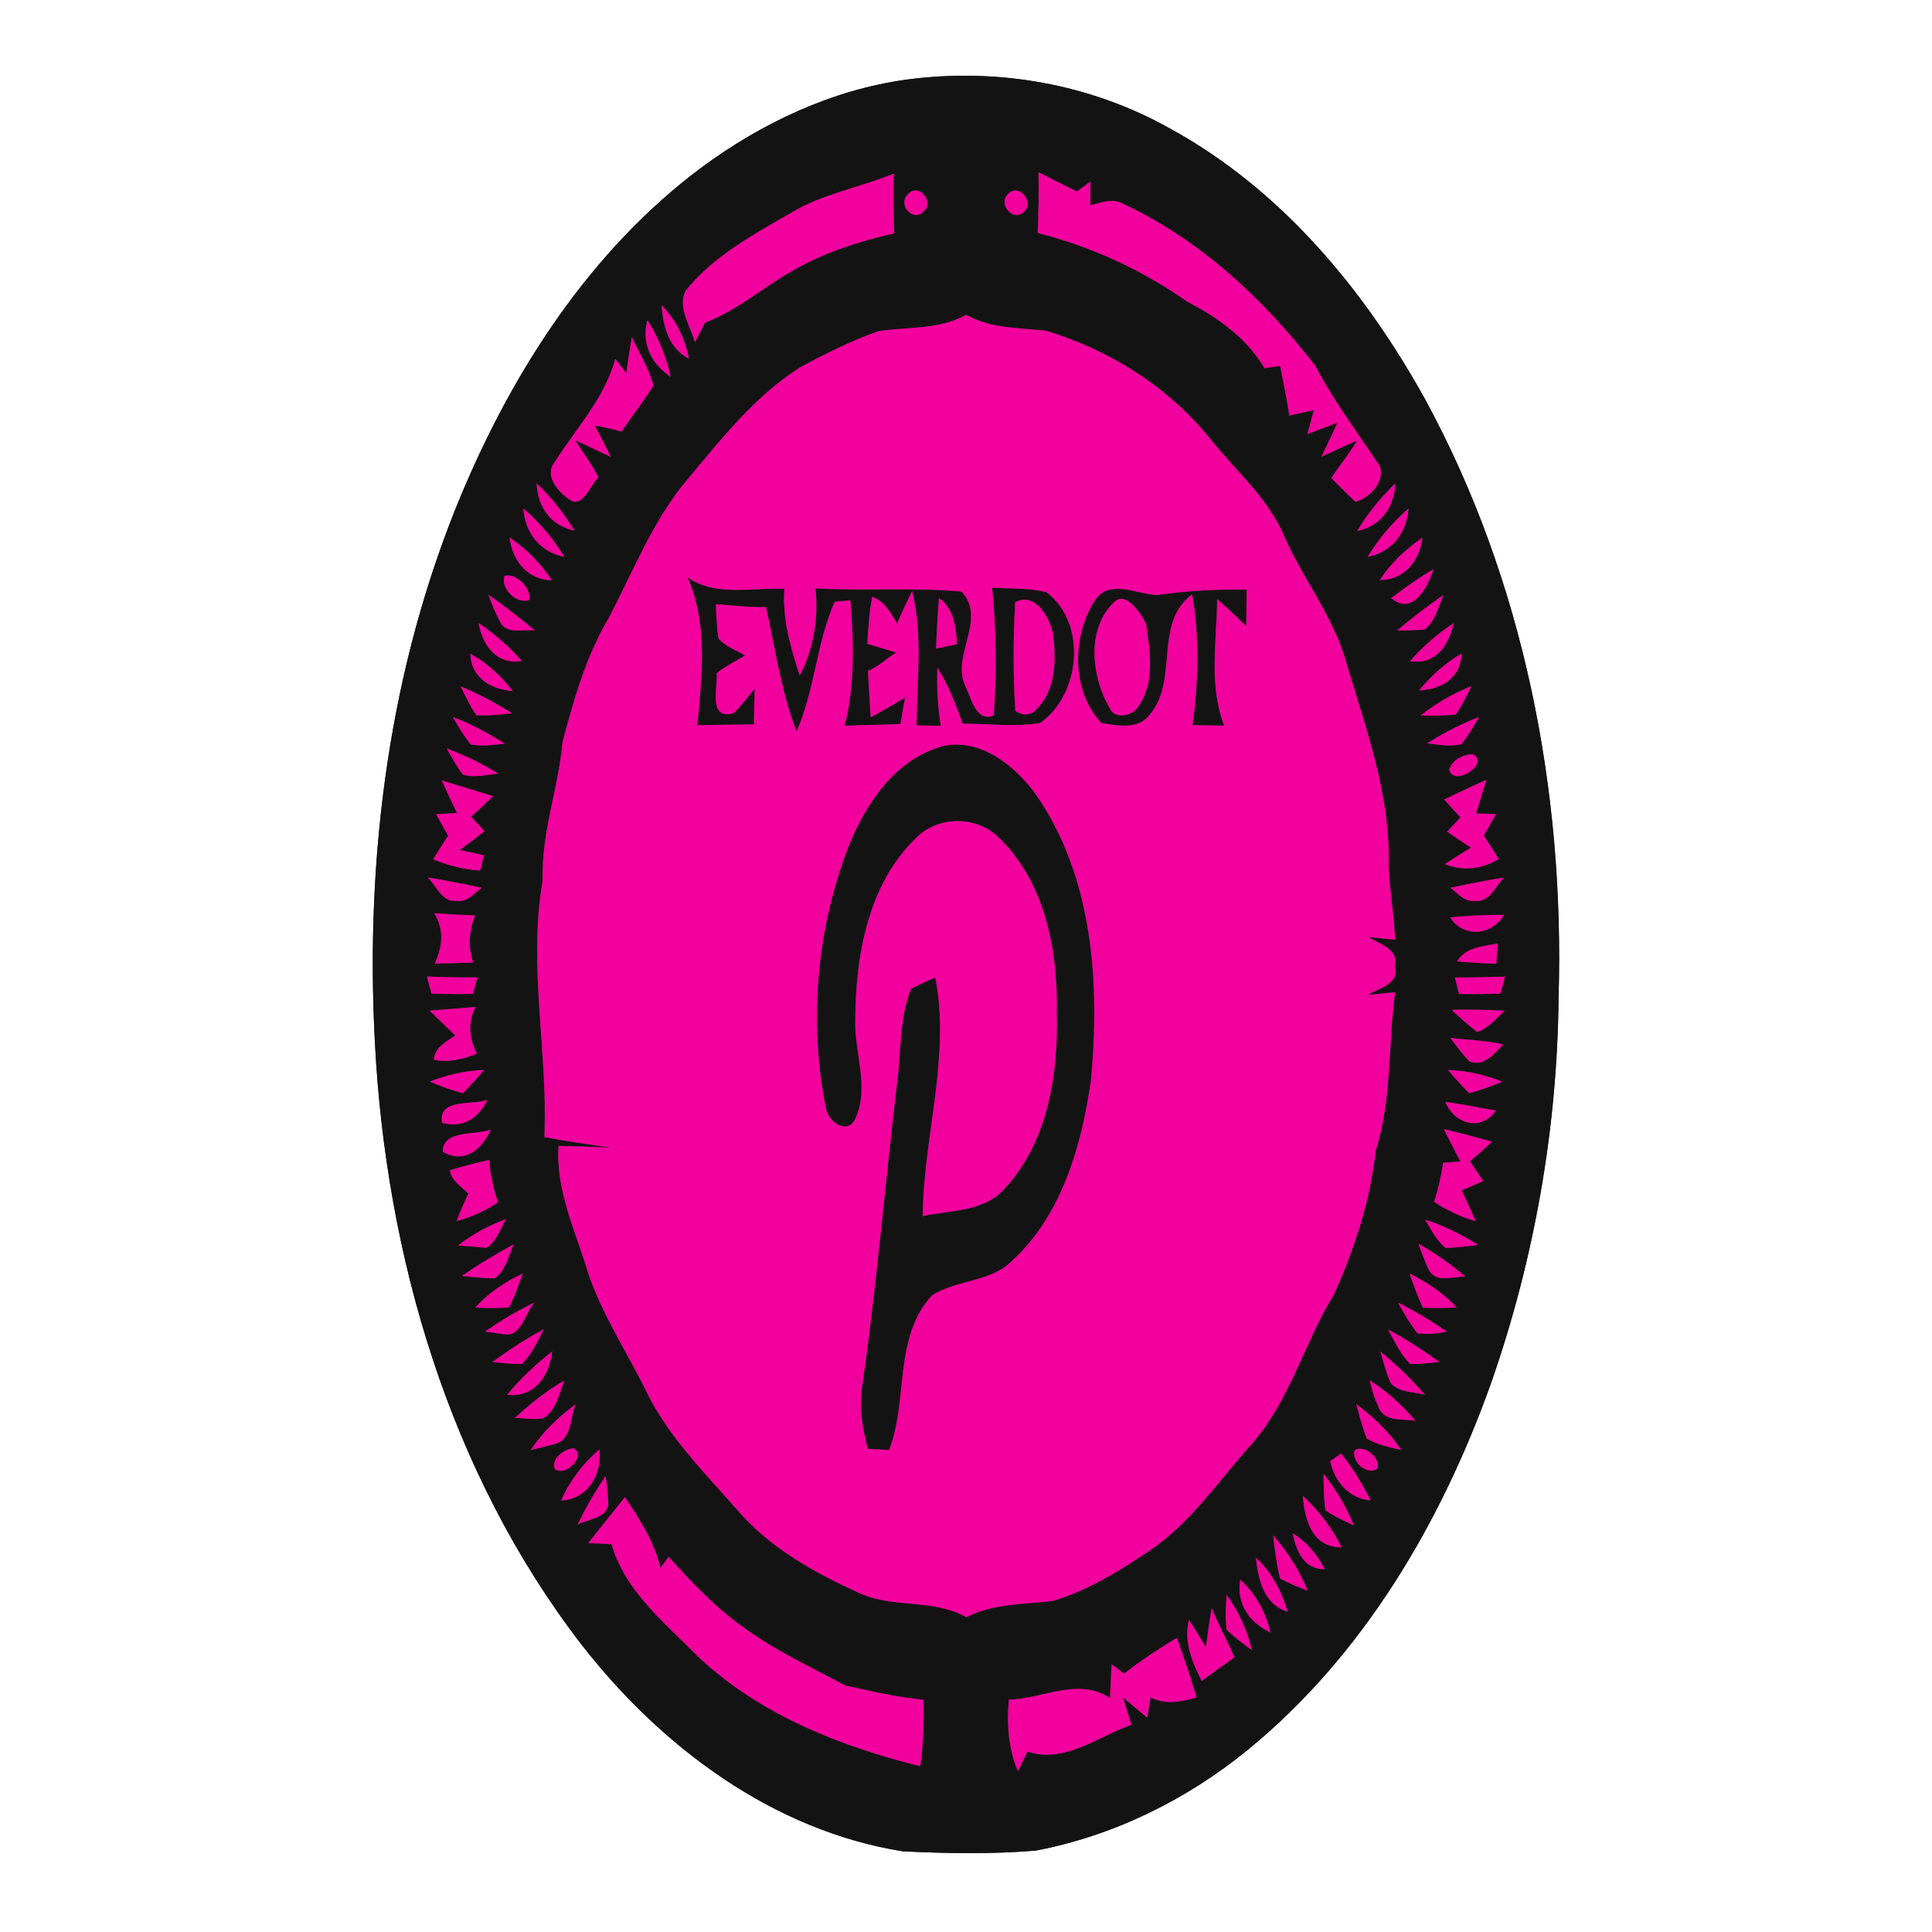 <?xml version="1.0" encoding="UTF-8" ?>
<!DOCTYPE svg PUBLIC "-//W3C//DTD SVG 1.1//EN" "http://www.w3.org/Graphics/SVG/1.1/DTD/svg11.dtd">
<svg width="250pt" height="250pt" viewBox="0 0 250 250" version="1.1" xmlns="http://www.w3.org/2000/svg">
<rect x="0" y="0" width="250" height="250" fill="#333333" stroke="none"/>
<g id="#ffffffff">
<path fill="#ffffff" opacity="1.00" d=" M 0.00 0.00 L 250.00 0.00 L 250.00 250.00 L 0.00 250.00 L 0.00 0.00 M 117.32 10.30 C 107.65 11.62 98.54 15.93 90.74 21.70 C 76.55 32.29 66.58 47.65 59.78 63.80 C 50.38 86.16 47.23 110.73 48.51 134.85 C 49.94 162.56 58.15 190.62 75.24 212.80 C 85.53 226.02 99.98 236.87 116.83 239.56 C 122.54 239.84 128.30 239.94 134.01 239.47 C 144.05 237.56 153.49 232.92 161.40 226.48 C 176.39 214.25 186.52 197.00 192.95 178.95 C 198.55 162.92 201.53 145.97 201.68 128.99 C 202.46 102.31 197.20 75.13 184.36 51.58 C 176.53 37.46 165.75 24.49 151.43 16.65 C 141.11 10.84 129.03 8.73 117.32 10.30 Z" />
</g>
<g id="#141313ff">
<path fill="#141313" opacity="1.00" d=" M 117.32 10.30 C 129.03 8.73 141.11 10.84 151.43 16.65 C 165.75 24.49 176.53 37.46 184.36 51.58 C 197.20 75.13 202.46 102.31 201.68 128.99 C 201.53 145.97 198.55 162.92 192.95 178.95 C 186.52 197.00 176.39 214.25 161.40 226.48 C 153.49 232.92 144.05 237.56 134.01 239.47 C 128.30 239.94 122.54 239.84 116.83 239.56 C 99.98 236.87 85.53 226.02 75.24 212.80 C 58.15 190.62 49.94 162.56 48.51 134.85 C 47.23 110.73 50.38 86.16 59.78 63.80 C 66.58 47.65 76.55 32.29 90.74 21.70 C 98.54 15.93 107.65 11.62 117.32 10.30 M 102.39 27.52 C 97.48 30.36 92.27 33.15 88.69 37.66 C 87.67 39.81 89.33 42.20 89.93 44.29 C 90.37 43.45 90.81 42.60 91.24 41.75 C 95.54 40.13 98.98 36.98 102.98 34.80 C 106.94 32.58 111.30 31.19 115.71 30.20 C 115.62 27.62 115.57 25.04 115.66 22.46 C 111.28 24.26 106.49 25.06 102.39 27.52 M 134.38 22.28 C 134.43 24.90 134.38 27.53 134.28 30.15 C 141.23 31.91 147.76 34.92 153.63 39.03 C 157.59 41.11 161.32 43.71 163.63 47.65 C 164.30 47.55 164.97 47.45 165.64 47.35 C 166.08 49.49 166.51 51.62 166.83 53.77 C 167.89 53.54 168.95 53.30 170.01 53.07 C 169.73 54.10 169.46 55.13 169.18 56.17 C 170.48 55.68 171.77 55.18 173.07 54.69 C 172.39 56.16 171.69 57.62 171.00 59.09 C 172.55 58.40 174.07 57.67 175.62 57.00 C 174.60 58.68 173.37 60.22 172.26 61.85 C 173.30 62.87 174.29 63.94 175.38 64.92 C 177.41 64.48 179.72 61.76 178.20 59.79 C 175.47 55.69 172.49 51.74 170.22 47.35 C 163.43 38.59 155.10 30.83 144.94 26.19 C 143.67 25.67 142.35 26.32 141.08 26.53 C 141.09 25.52 141.10 24.50 141.11 23.48 C 140.51 23.92 139.92 24.35 139.34 24.78 C 137.68 23.94 136.02 23.13 134.38 22.28 M 117.47 25.16 C 116.09 26.49 118.18 28.84 119.55 27.35 C 120.97 26.05 118.81 23.57 117.47 25.16 M 130.43 25.12 C 129.07 26.42 131.15 28.81 132.53 27.39 C 133.90 26.10 131.80 23.61 130.43 25.12 M 85.62 39.51 C 85.80 42.27 86.52 45.05 89.15 46.43 C 88.67 43.82 87.47 41.41 85.62 39.51 M 113.71 42.84 C 110.16 44.09 106.75 45.78 103.45 47.58 C 97.67 51.29 93.36 56.77 89.00 61.98 C 84.47 67.30 81.97 73.89 78.75 80.00 C 75.83 84.92 74.26 90.49 72.80 95.98 C 72.25 102.04 70.00 107.83 70.22 113.98 C 68.28 125.03 70.93 136.07 70.44 147.14 C 73.29 147.68 76.17 148.09 79.04 148.51 C 76.78 148.40 74.53 148.33 72.27 148.28 C 71.89 154.20 74.59 159.55 76.21 165.08 C 78.06 170.29 81.10 174.95 83.55 179.88 C 86.40 185.86 91.19 190.56 95.49 195.49 C 99.62 200.26 105.21 203.42 110.89 206.00 C 115.35 208.23 120.65 206.79 125.04 209.26 C 128.52 207.51 132.43 207.60 136.20 207.17 C 140.72 205.85 144.78 203.31 148.67 200.72 C 154.04 197.12 157.66 191.67 161.91 186.93 C 166.91 181.28 168.75 173.79 172.64 167.46 C 175.28 161.58 177.32 155.35 178.02 148.91 C 180.14 142.27 179.58 135.23 180.54 128.39 C 179.68 128.47 177.95 128.64 177.09 128.73 C 178.51 127.78 181.13 127.34 180.50 125.04 C 181.03 122.75 178.59 122.23 177.11 121.26 C 177.97 121.35 179.68 121.52 180.53 121.61 C 180.38 118.40 179.84 115.22 179.68 112.01 C 179.97 102.92 176.74 94.25 174.19 85.65 C 172.55 79.79 168.65 74.98 166.21 69.46 C 164.10 64.39 159.78 60.81 156.44 56.58 C 151.02 49.95 143.49 45.25 135.34 42.79 C 131.83 42.41 128.18 42.51 125.00 40.74 C 121.52 42.69 117.51 42.27 113.71 42.84 M 83.78 41.42 C 82.94 44.45 84.29 47.10 86.80 48.77 C 86.20 46.17 85.22 43.67 83.78 41.42 M 81.75 43.62 C 81.49 45.17 81.26 46.72 81.04 48.28 C 80.56 47.67 80.08 47.06 79.61 46.44 C 78.23 51.55 74.53 55.43 71.78 59.79 C 70.43 61.43 72.05 63.49 73.45 64.46 C 75.31 66.14 76.27 62.87 77.44 61.79 C 76.64 60.08 75.41 58.61 74.46 56.98 C 75.99 57.67 77.50 58.42 79.03 59.11 C 78.38 57.75 77.67 56.42 76.98 55.08 C 78.14 55.25 79.29 55.52 80.41 55.86 C 81.77 53.86 83.27 51.93 84.58 49.89 C 83.93 47.68 82.77 45.67 81.75 43.62 M 69.44 62.55 C 69.56 65.60 71.26 68.05 74.35 68.66 C 72.99 66.41 71.33 64.36 69.44 62.55 M 175.62 68.71 C 178.71 68.08 180.42 65.63 180.56 62.56 C 178.64 64.37 176.97 66.44 175.62 68.71 M 67.71 65.79 C 67.96 68.96 69.84 71.43 73.03 72.06 C 71.61 69.70 69.82 67.57 67.71 65.79 M 176.97 72.06 C 180.15 71.43 182.04 68.98 182.26 65.80 C 180.18 67.59 178.39 69.71 176.97 72.06 M 65.94 69.55 C 66.29 72.55 68.23 75.02 71.42 75.09 C 69.99 72.89 68.11 71.01 65.94 69.55 M 178.53 75.06 C 181.75 75.06 183.69 72.58 184.07 69.57 C 181.89 71.03 179.99 72.87 178.53 75.06 M 65.30 74.52 C 64.71 76.11 66.84 78.25 68.44 77.64 C 68.90 76.17 66.76 74.08 65.30 74.52 M 180.02 77.40 C 182.83 79.76 184.78 75.93 185.50 73.65 C 183.59 74.77 181.77 76.05 180.02 77.40 M 63.21 76.96 C 63.60 78.12 64.08 79.25 64.64 80.34 C 65.44 82.19 67.67 81.39 69.23 81.59 C 67.29 79.96 65.29 78.40 63.21 76.96 M 180.78 81.58 C 181.99 81.57 183.20 81.59 184.40 81.44 C 185.73 80.31 186.15 78.52 186.80 76.98 C 184.71 78.41 182.72 79.96 180.78 81.58 M 61.93 80.63 C 62.43 83.52 64.26 86.06 67.53 85.54 C 65.89 83.67 64.01 82.00 61.93 80.63 M 182.45 85.55 C 185.73 86.09 187.52 83.52 188.08 80.65 C 185.99 82.02 184.10 83.68 182.45 85.55 M 60.85 84.57 C 60.99 87.74 63.45 89.17 66.35 89.44 C 64.88 87.44 63.00 85.80 60.85 84.57 M 183.63 89.35 C 186.58 89.18 189.03 87.76 189.13 84.55 C 187.03 85.81 185.16 87.42 183.63 89.35 M 59.60 88.81 C 60.23 90.08 60.83 91.38 61.65 92.55 C 63.20 92.65 64.75 92.46 66.29 92.28 C 64.14 90.97 61.92 89.78 59.60 88.81 M 183.83 92.59 C 185.34 92.58 186.86 92.65 188.37 92.45 C 189.19 91.31 189.78 90.03 190.41 88.78 C 188.04 89.72 185.82 90.99 183.83 92.59 M 58.60 92.78 C 59.31 94.00 60.01 95.23 60.90 96.32 C 62.36 96.63 63.86 96.37 65.32 96.23 C 63.20 94.87 60.97 93.68 58.60 92.78 M 184.65 96.20 C 186.12 96.34 187.63 96.66 189.10 96.30 C 190.00 95.22 190.68 93.98 191.38 92.77 C 189.03 93.68 186.79 94.86 184.65 96.20 M 57.79 96.84 C 58.45 98.00 59.09 99.18 59.91 100.24 C 61.41 100.66 62.97 100.27 64.48 100.10 C 62.36 98.79 60.11 97.72 57.79 96.84 M 190.58 97.59 C 189.34 97.61 187.90 98.35 187.51 99.58 C 188.12 101.94 192.90 98.77 190.58 97.59 M 57.15 100.98 C 57.79 102.39 58.46 103.80 59.13 105.20 C 58.45 105.24 57.09 105.32 56.42 105.36 C 56.94 106.27 57.46 107.19 57.98 108.12 C 57.34 109.14 56.68 110.17 56.04 111.20 C 57.99 111.98 60.02 112.52 62.13 112.65 C 62.25 112.16 62.51 111.17 62.64 110.67 C 61.86 110.51 60.30 110.17 59.52 110.00 C 60.58 109.19 61.64 108.38 62.70 107.56 C 62.13 106.93 61.56 106.31 60.98 105.68 C 61.94 104.81 62.89 103.92 63.82 103.02 C 61.59 102.35 59.37 101.66 57.15 100.98 M 186.88 103.46 C 187.57 104.23 188.27 105.00 188.97 105.77 C 188.39 106.39 187.82 107.00 187.25 107.62 C 188.27 108.31 189.30 109.00 190.33 109.69 C 189.19 110.38 188.07 111.09 186.95 111.81 C 189.32 112.77 191.78 112.47 193.94 111.15 C 193.30 110.14 192.65 109.13 192.01 108.12 C 192.53 107.19 193.06 106.26 193.59 105.33 C 192.95 105.31 191.65 105.28 191.01 105.27 C 191.44 103.80 191.89 102.35 192.34 100.89 C 190.51 101.73 188.68 102.56 186.88 103.46 M 55.36 113.54 C 56.49 114.68 57.21 116.81 59.14 116.57 C 60.49 116.78 61.35 115.56 62.34 114.88 C 60.02 114.39 57.70 113.92 55.36 113.54 M 187.66 114.88 C 188.64 115.56 189.51 116.78 190.87 116.57 C 192.79 116.80 193.50 114.68 194.63 113.55 C 192.29 113.92 189.97 114.39 187.66 114.88 M 56.18 118.17 C 57.52 120.27 57.25 122.51 56.26 124.69 C 57.92 124.66 59.58 124.61 61.24 124.55 C 60.52 122.53 60.69 120.43 61.49 118.46 C 59.72 118.39 57.95 118.29 56.18 118.17 M 187.64 118.71 C 189.37 121.42 193.05 121.07 194.63 118.39 C 192.29 118.36 189.96 118.49 187.64 118.71 M 188.54 124.40 C 190.23 124.56 191.93 124.65 193.63 124.71 C 193.67 124.05 193.75 122.75 193.79 122.09 C 191.89 122.47 189.66 122.53 188.54 124.40 M 55.24 126.37 C 55.39 126.92 55.69 128.02 55.83 128.57 C 57.63 128.63 59.42 128.64 61.21 128.61 C 61.36 128.08 61.65 127.00 61.79 126.47 C 59.61 126.49 57.42 126.45 55.24 126.37 M 188.26 126.48 C 188.40 127.01 188.67 128.09 188.80 128.62 C 190.59 128.65 192.38 128.63 194.16 128.57 C 194.31 128.02 194.61 126.93 194.76 126.38 C 192.59 126.45 190.43 126.49 188.26 126.48 M 55.59 130.77 C 56.68 131.86 57.79 132.92 58.90 133.98 C 57.74 134.81 56.27 135.50 56.14 137.12 C 58.06 137.56 59.94 137.04 61.71 136.35 C 60.71 134.38 60.49 132.28 61.56 130.29 C 59.57 130.47 57.58 130.62 55.59 130.77 M 187.86 130.68 C 188.90 131.69 189.99 132.64 191.13 133.54 C 192.62 133.07 193.59 131.80 194.69 130.79 C 192.41 130.65 190.13 130.60 187.86 130.68 M 187.65 134.31 C 188.48 135.34 189.24 136.45 190.20 137.38 C 192.10 138.04 193.36 136.32 194.52 135.15 C 192.26 134.63 189.94 134.56 187.65 134.31 M 55.61 139.96 C 57.00 140.56 58.44 141.07 59.90 141.47 C 60.86 140.51 61.77 139.50 62.63 138.45 C 60.21 138.54 57.85 139.06 55.61 139.96 M 187.37 138.45 C 188.23 139.49 189.15 140.49 190.11 141.46 C 191.57 141.06 193.00 140.56 194.39 139.96 C 192.14 139.07 189.78 138.54 187.37 138.45 M 57.20 145.30 C 59.87 146.02 61.95 144.73 63.07 142.31 C 61.10 143.07 56.65 142.06 57.20 145.30 M 187.02 142.59 C 188.20 145.47 191.66 146.47 193.57 143.71 C 191.39 143.31 189.22 142.87 187.02 142.59 M 57.29 149.03 C 60.03 150.70 62.45 148.70 63.52 146.15 C 61.56 146.95 57.29 146.14 57.29 149.03 M 186.84 146.11 C 187.52 147.51 188.24 148.90 188.96 150.29 C 188.40 150.33 187.30 150.41 186.74 150.45 C 186.50 152.17 186.11 153.87 185.56 155.52 C 187.22 156.62 189.03 157.47 190.95 158.03 C 190.38 156.67 189.76 155.35 189.13 154.03 C 190.06 153.64 191.00 153.24 191.93 152.84 C 191.36 151.98 190.79 151.13 190.22 150.27 C 191.19 149.45 192.15 148.61 193.07 147.73 C 191.00 147.16 188.93 146.60 186.84 146.11 M 58.20 151.44 C 58.45 152.80 59.67 153.55 60.60 154.44 C 60.06 155.62 59.54 156.81 59.07 158.02 C 60.98 157.50 62.80 156.69 64.44 155.58 C 63.84 153.80 63.44 151.96 63.29 150.09 C 61.58 150.50 59.87 150.90 58.20 151.44 M 59.27 161.16 C 60.20 161.24 62.05 161.39 62.97 161.47 C 64.28 160.62 64.73 159.01 65.49 157.74 C 63.26 158.56 61.15 159.69 59.27 161.16 M 184.40 157.81 C 185.17 159.10 185.87 160.49 187.03 161.48 C 188.45 161.43 189.87 161.30 191.28 161.09 C 189.13 159.72 186.83 158.61 184.40 157.81 M 59.77 165.11 C 61.17 165.28 62.57 165.38 63.99 165.42 C 65.48 164.43 65.78 162.53 66.48 161.02 C 64.17 162.26 61.92 163.61 59.77 165.11 M 183.56 160.94 C 183.93 162.07 184.36 163.17 184.85 164.24 C 185.76 166.15 188.01 165.11 189.61 165.21 C 187.76 163.56 185.70 162.17 183.56 160.94 M 61.51 169.20 C 62.96 169.29 64.42 169.28 65.87 169.19 C 66.61 167.78 67.09 166.26 67.66 164.78 C 65.36 165.88 63.20 167.28 61.51 169.20 M 182.39 164.79 C 182.91 166.28 183.44 167.78 184.12 169.21 C 185.58 169.28 187.03 169.27 188.49 169.18 C 186.77 167.31 184.64 165.91 182.39 164.79 M 62.76 172.30 C 63.31 172.38 64.40 172.53 64.95 172.61 C 67.43 173.27 67.92 170.00 69.12 168.55 C 66.90 169.63 64.79 170.90 62.76 172.30 M 180.89 168.55 C 181.67 169.92 182.44 171.32 183.45 172.55 C 184.71 172.67 185.97 172.59 187.22 172.31 C 185.20 170.91 183.09 169.64 180.89 168.55 M 63.72 176.25 C 64.98 176.37 66.25 176.53 67.52 176.50 C 68.83 175.26 69.56 173.57 70.37 172.00 C 68.05 173.25 65.84 174.68 63.72 176.25 M 179.62 172.03 C 180.45 173.59 181.22 175.23 182.49 176.51 C 183.75 176.53 185.01 176.36 186.27 176.24 C 184.14 174.70 181.93 173.28 179.62 172.03 M 65.61 180.49 C 69.19 180.87 71.08 178.05 71.47 174.86 C 69.33 176.53 67.33 178.39 65.61 180.49 M 178.62 174.88 C 179.02 176.27 179.37 177.69 179.99 179.01 C 181.08 180.22 182.93 180.07 184.37 180.50 C 182.66 178.43 180.69 176.58 178.62 174.88 M 66.62 183.48 C 67.88 183.50 69.18 183.79 70.43 183.47 C 72.01 182.35 72.39 180.33 73.02 178.63 C 70.70 179.98 68.59 181.66 66.62 183.48 M 177.24 178.61 C 177.52 179.92 177.95 181.18 178.52 182.40 C 179.47 184.03 181.59 183.54 183.15 183.87 C 181.48 181.80 179.47 180.04 177.24 178.61 M 68.66 187.64 C 69.42 187.45 70.93 187.07 71.69 186.88 C 74.05 186.39 73.73 183.46 74.50 181.70 C 72.25 183.35 70.21 185.31 68.66 187.64 M 175.51 181.70 C 175.90 183.20 176.29 184.72 176.87 186.16 C 178.23 186.97 179.81 187.28 181.35 187.64 C 179.79 185.32 177.75 183.37 175.51 181.70 M 74.26 187.41 C 73.04 187.45 71.31 188.71 71.77 190.06 C 73.10 191.21 75.93 188.42 74.26 187.41 M 175.32 187.64 C 174.74 189.08 176.91 190.98 178.23 190.06 C 178.71 188.69 176.57 186.89 175.32 187.64 M 72.61 194.17 C 76.11 193.97 77.91 190.81 77.56 187.55 C 75.43 189.36 73.73 191.61 72.61 194.17 M 172.13 189.06 C 172.68 191.74 174.53 193.88 177.36 194.16 C 176.29 192.02 175.06 189.94 173.54 188.09 C 173.19 188.33 172.48 188.82 172.13 189.06 M 171.26 190.70 C 171.30 192.27 171.28 193.85 171.51 195.42 C 172.65 196.23 173.94 196.79 175.20 197.41 C 174.24 194.98 172.88 192.74 171.26 190.70 M 74.75 197.28 C 76.07 196.53 78.36 196.56 78.71 194.73 C 78.69 193.47 78.57 192.22 78.36 190.98 C 77.03 193.00 75.78 195.08 74.75 197.28 M 76.11 199.67 C 77.12 199.73 78.13 199.78 79.14 199.83 C 80.88 205.93 86.08 210.03 90.34 214.38 C 98.26 221.85 108.66 225.95 119.08 228.55 C 119.47 225.69 119.59 222.81 119.49 219.93 C 116.06 219.64 112.72 218.82 109.36 218.10 C 105.01 215.73 100.46 213.69 96.45 210.75 C 92.69 208.16 89.58 204.80 86.52 201.45 C 86.25 201.81 85.72 202.53 85.46 202.89 C 84.66 199.50 82.77 196.57 80.87 193.72 C 79.29 195.71 77.69 197.68 76.11 199.67 M 168.58 193.57 C 168.84 196.68 169.78 200.26 173.62 200.22 C 172.37 197.71 170.66 195.45 168.58 193.57 M 164.75 198.68 C 164.96 200.56 165.17 202.45 165.65 204.28 C 166.81 204.87 168.00 205.39 169.23 205.84 C 168.15 203.22 166.63 200.80 164.75 198.68 M 167.27 198.42 C 167.77 200.75 168.67 203.03 171.42 203.07 C 170.50 201.15 169.10 199.53 167.27 198.42 M 162.50 201.56 C 162.85 204.40 163.49 207.60 166.63 208.56 C 165.83 205.93 164.58 203.41 162.50 201.56 M 160.49 204.41 C 159.94 207.48 161.68 210.00 164.41 211.25 C 163.78 208.62 162.51 206.22 160.49 204.41 M 158.73 206.35 C 158.59 207.85 158.58 209.35 158.69 210.85 C 159.70 211.84 160.84 212.69 161.99 213.53 C 161.43 210.93 160.25 208.52 158.73 206.35 M 156.04 213.17 C 155.34 211.96 154.61 210.77 153.86 209.59 C 153.14 212.40 154.24 215.04 155.50 217.52 C 156.90 216.49 158.31 215.46 159.74 214.46 C 158.80 212.32 157.70 210.24 156.79 208.09 C 156.49 209.78 156.26 211.47 156.04 213.17 M 145.46 216.57 C 144.92 216.16 144.38 215.76 143.84 215.35 C 143.76 216.81 143.69 218.27 143.64 219.74 C 139.52 216.97 134.93 219.85 130.54 219.93 C 130.28 223.08 130.45 226.27 131.72 229.20 C 132.14 228.35 132.55 227.50 132.96 226.65 C 137.73 228.27 142.09 224.69 146.41 223.18 C 146.05 221.99 145.67 220.81 145.30 219.63 C 146.34 220.52 147.39 221.40 148.46 222.27 C 148.60 221.39 148.74 220.51 148.88 219.64 C 150.79 220.64 152.87 220.22 154.84 219.64 C 154.07 217.04 153.19 214.48 152.29 211.93 C 149.94 213.36 147.62 214.85 145.46 216.57 Z" />
<path fill="#141313" opacity="1.00" d=" M 88.97 74.73 C 92.63 77.24 97.35 76.01 101.50 76.19 C 101.21 80.05 102.30 83.80 103.48 87.42 C 105.30 83.97 105.92 80.00 105.53 76.14 C 111.82 76.48 118.17 75.98 124.43 76.55 C 127.79 80.19 122.93 84.91 124.98 88.93 C 125.70 90.45 126.31 93.46 128.59 92.59 C 128.99 87.09 128.91 81.54 128.39 76.05 C 130.72 76.18 133.10 76.07 135.39 76.62 C 140.72 80.60 139.85 89.89 134.58 93.56 C 131.27 94.11 127.89 93.63 124.56 93.64 C 123.69 91.13 122.72 88.65 121.30 86.39 C 121.18 88.91 121.37 91.43 121.72 93.92 C 120.95 93.90 119.39 93.87 118.62 93.86 C 118.62 88.07 119.45 82.16 118.03 76.48 C 117.34 77.87 116.69 79.27 116.08 80.69 C 115.31 79.28 114.46 77.84 112.89 77.22 C 112.44 79.22 112.36 81.27 112.23 83.31 C 113.48 83.68 114.73 84.05 115.98 84.43 C 114.73 85.17 113.70 86.30 112.31 86.78 C 112.42 88.79 112.53 90.81 112.67 92.82 C 114.18 92.01 115.66 91.16 117.12 90.27 C 116.90 91.40 116.70 92.54 116.52 93.69 C 114.11 93.80 111.70 93.78 109.30 93.92 C 110.64 88.62 110.48 83.08 110.04 77.68 C 109.53 77.72 108.52 77.81 108.01 77.86 C 105.63 83.23 105.45 89.27 103.08 94.65 C 101.05 89.47 100.35 83.93 99.10 78.54 C 96.93 78.62 94.78 78.33 92.62 78.18 C 92.71 79.66 92.73 81.15 92.98 82.62 C 93.86 83.69 95.27 84.09 96.41 84.83 C 95.17 85.56 93.88 86.21 92.74 87.10 C 92.90 89.06 91.59 93.18 94.93 92.30 C 95.92 91.31 96.78 90.20 97.66 89.11 C 97.60 90.65 97.57 92.18 97.56 93.72 C 95.12 93.77 92.68 93.79 90.23 93.84 C 90.83 87.50 91.64 80.73 88.97 74.73 M 121.51 77.38 C 121.31 79.56 121.21 81.74 121.12 83.93 C 121.81 83.79 123.17 83.50 123.85 83.36 C 123.69 81.16 123.47 78.78 121.51 77.38 M 131.36 77.93 C 131.10 82.61 131.08 87.32 131.38 92.00 C 132.56 92.74 133.56 92.57 134.39 91.48 C 136.69 88.98 136.64 85.23 136.27 82.06 C 135.84 79.90 133.98 76.53 131.36 77.93 Z" />
<path fill="#141313" opacity="1.00" d=" M 141.68 77.70 C 143.56 74.85 147.10 76.91 149.76 77.00 C 153.58 76.44 157.44 76.24 161.31 76.29 C 161.30 77.86 161.28 79.43 161.27 81.01 C 160.03 79.82 158.79 78.64 157.50 77.52 C 157.45 82.96 156.38 88.68 158.41 93.89 C 157.04 93.87 155.68 93.85 154.32 93.83 C 155.07 88.23 155.25 82.48 154.26 76.90 C 149.14 80.73 152.67 88.16 148.65 92.62 C 147.20 94.41 144.53 93.90 142.54 93.56 C 138.60 89.44 138.69 82.34 141.68 77.70 M 144.29 77.80 C 140.50 81.23 141.20 87.60 143.63 91.68 C 144.21 93.13 146.60 92.64 147.27 91.46 C 149.49 88.40 148.82 84.21 148.30 80.71 C 147.65 79.39 145.79 76.56 144.29 77.80 Z" />
<path fill="#141313" opacity="1.00" d=" M 109.74 109.69 C 112.00 104.01 115.87 98.16 122.12 96.51 C 127.03 95.55 131.40 99.15 134.10 102.88 C 141.46 113.56 142.33 127.17 141.18 139.71 C 139.97 148.13 137.49 157.08 131.06 163.06 C 128.25 165.96 123.79 165.54 120.57 167.65 C 115.59 173.10 117.55 181.17 115.05 187.63 C 114.37 187.59 113.00 187.52 112.31 187.48 C 111.51 184.73 111.18 181.85 111.62 179.01 C 113.47 166.06 114.54 153.01 116.10 140.02 C 116.60 135.99 116.39 131.80 117.87 127.95 C 118.91 127.43 119.96 126.94 121.03 126.49 C 123.02 136.76 119.50 147.05 119.39 157.36 C 122.98 156.60 127.25 156.84 129.93 153.89 C 135.62 147.81 136.95 139.01 136.75 130.99 C 136.89 123.07 135.29 114.36 129.44 108.58 C 126.60 105.52 121.37 105.46 118.48 108.49 C 112.29 114.50 110.71 123.71 110.67 132.00 C 110.55 136.15 112.50 140.66 110.75 144.59 C 109.78 147.04 107.13 145.21 106.86 143.33 C 104.62 132.15 105.68 120.34 109.74 109.69 Z" />
</g>
<g id="#f2009dff">
<path fill="#f2009d" opacity="1.00" d=" M 102.39 27.52 C 106.49 25.06 111.28 24.26 115.66 22.46 C 115.57 25.04 115.62 27.62 115.71 30.20 C 111.30 31.19 106.94 32.58 102.98 34.80 C 98.98 36.98 95.54 40.13 91.24 41.75 C 90.81 42.60 90.37 43.45 89.93 44.29 C 89.33 42.20 87.67 39.81 88.69 37.66 C 92.27 33.15 97.48 30.36 102.39 27.52 Z" />
<path fill="#f2009d" opacity="1.00" d=" M 134.38 22.28 C 136.02 23.13 137.68 23.94 139.34 24.78 C 139.92 24.35 140.51 23.92 141.11 23.48 C 141.10 24.50 141.09 25.52 141.08 26.53 C 142.35 26.32 143.67 25.67 144.94 26.19 C 155.10 30.83 163.43 38.59 170.22 47.35 C 172.49 51.74 175.47 55.69 178.20 59.79 C 179.72 61.76 177.41 64.48 175.38 64.92 C 174.29 63.94 173.30 62.87 172.26 61.85 C 173.37 60.22 174.60 58.68 175.62 57.00 C 174.07 57.67 172.55 58.40 171.00 59.09 C 171.69 57.62 172.39 56.16 173.07 54.69 C 171.77 55.18 170.48 55.68 169.18 56.17 C 169.46 55.13 169.73 54.10 170.01 53.07 C 168.95 53.30 167.89 53.54 166.83 53.77 C 166.51 51.62 166.08 49.49 165.64 47.35 C 164.97 47.45 164.30 47.55 163.63 47.65 C 161.32 43.71 157.59 41.11 153.63 39.03 C 147.76 34.92 141.23 31.91 134.28 30.15 C 134.38 27.53 134.43 24.90 134.38 22.28 Z" />
<path fill="#f2009d" opacity="1.00" d=" M 117.47 25.16 C 118.81 23.57 120.97 26.05 119.55 27.35 C 118.18 28.84 116.09 26.49 117.47 25.16 Z" />
<path fill="#f2009d" opacity="1.00" d=" M 130.43 25.12 C 131.80 23.61 133.90 26.10 132.53 27.39 C 131.15 28.81 129.07 26.42 130.43 25.12 Z" />
<path fill="#f2009d" opacity="1.00" d=" M 85.62 39.51 C 87.47 41.41 88.67 43.82 89.15 46.43 C 86.52 45.05 85.80 42.27 85.62 39.51 Z" />
<path fill="#f2009d" opacity="1.00" d=" M 113.71 42.84 C 117.51 42.27 121.52 42.69 125.00 40.74 C 128.18 42.51 131.83 42.41 135.34 42.79 C 143.49 45.25 151.02 49.95 156.44 56.58 C 159.78 60.81 164.10 64.39 166.21 69.46 C 168.65 74.98 172.55 79.79 174.19 85.65 C 176.74 94.25 179.97 102.92 179.68 112.01 C 179.84 115.22 180.38 118.40 180.53 121.61 C 179.68 121.52 177.97 121.35 177.11 121.26 C 178.59 122.23 181.03 122.75 180.50 125.04 C 181.13 127.34 178.51 127.78 177.09 128.73 C 177.95 128.64 179.68 128.47 180.54 128.39 C 179.58 135.23 180.14 142.27 178.02 148.91 C 177.32 155.35 175.28 161.58 172.64 167.46 C 168.75 173.79 166.91 181.28 161.91 186.93 C 157.66 191.67 154.04 197.12 148.67 200.72 C 144.78 203.31 140.72 205.85 136.20 207.17 C 132.43 207.60 128.52 207.51 125.04 209.26 C 120.65 206.79 115.35 208.23 110.89 206.00 C 105.21 203.42 99.62 200.26 95.49 195.49 C 91.19 190.56 86.40 185.86 83.55 179.88 C 81.10 174.95 78.06 170.29 76.21 165.08 C 74.59 159.55 71.89 154.20 72.27 148.28 C 74.53 148.33 76.78 148.40 79.04 148.51 C 76.17 148.09 73.29 147.68 70.44 147.14 C 70.93 136.07 68.28 125.03 70.22 113.98 C 70.00 107.83 72.25 102.04 72.80 95.98 C 74.26 90.49 75.83 84.92 78.75 80.00 C 81.97 73.89 84.47 67.30 89.00 61.98 C 93.36 56.77 97.67 51.29 103.45 47.58 C 106.75 45.78 110.16 44.09 113.71 42.84 M 88.97 74.73 C 91.64 80.73 90.83 87.50 90.23 93.84 C 92.68 93.79 95.12 93.77 97.56 93.72 C 97.57 92.18 97.60 90.65 97.66 89.11 C 96.78 90.20 95.92 91.31 94.93 92.30 C 91.59 93.18 92.90 89.06 92.74 87.10 C 93.88 86.21 95.17 85.56 96.41 84.83 C 95.27 84.09 93.86 83.69 92.98 82.62 C 92.73 81.15 92.71 79.66 92.62 78.18 C 94.78 78.33 96.93 78.62 99.10 78.54 C 100.35 83.93 101.05 89.47 103.08 94.65 C 105.45 89.27 105.63 83.23 108.01 77.86 C 108.52 77.81 109.53 77.72 110.04 77.68 C 110.48 83.08 110.64 88.62 109.30 93.92 C 111.70 93.78 114.11 93.80 116.52 93.69 C 116.70 92.54 116.90 91.40 117.12 90.27 C 115.66 91.16 114.18 92.01 112.67 92.82 C 112.53 90.81 112.42 88.79 112.31 86.78 C 113.70 86.30 114.73 85.17 115.98 84.43 C 114.73 84.05 113.48 83.68 112.23 83.31 C 112.36 81.27 112.44 79.22 112.89 77.22 C 114.46 77.84 115.31 79.28 116.08 80.69 C 116.69 79.27 117.34 77.87 118.03 76.48 C 119.45 82.16 118.62 88.07 118.62 93.86 C 119.39 93.87 120.95 93.90 121.72 93.92 C 121.37 91.43 121.18 88.91 121.30 86.39 C 122.72 88.65 123.69 91.13 124.56 93.64 C 127.89 93.63 131.27 94.11 134.58 93.56 C 139.85 89.89 140.72 80.60 135.39 76.62 C 133.10 76.07 130.72 76.18 128.39 76.05 C 128.91 81.54 128.99 87.09 128.59 92.59 C 126.31 93.46 125.70 90.45 124.98 88.93 C 122.93 84.91 127.79 80.19 124.43 76.55 C 118.17 75.98 111.82 76.48 105.53 76.14 C 105.92 80.00 105.30 83.97 103.48 87.42 C 102.30 83.80 101.21 80.05 101.50 76.19 C 97.35 76.01 92.63 77.24 88.97 74.73 M 141.68 77.70 C 138.69 82.34 138.60 89.44 142.54 93.56 C 144.53 93.90 147.20 94.41 148.65 92.62 C 152.67 88.16 149.14 80.73 154.26 76.90 C 155.25 82.48 155.07 88.23 154.32 93.83 C 155.68 93.85 157.04 93.87 158.41 93.89 C 156.38 88.68 157.45 82.96 157.50 77.52 C 158.79 78.64 160.03 79.82 161.27 81.01 C 161.28 79.43 161.30 77.86 161.31 76.29 C 157.44 76.24 153.58 76.44 149.76 77.00 C 147.10 76.91 143.56 74.85 141.68 77.70 M 109.74 109.69 C 105.68 120.34 104.62 132.15 106.86 143.33 C 107.13 145.21 109.78 147.04 110.75 144.59 C 112.50 140.66 110.55 136.15 110.67 132.00 C 110.71 123.71 112.29 114.50 118.48 108.49 C 121.37 105.46 126.60 105.52 129.44 108.58 C 135.29 114.36 136.89 123.07 136.75 130.99 C 136.95 139.01 135.62 147.81 129.93 153.89 C 127.25 156.84 122.98 156.60 119.39 157.36 C 119.50 147.05 123.02 136.76 121.03 126.49 C 119.96 126.94 118.91 127.43 117.87 127.95 C 116.39 131.80 116.60 135.99 116.10 140.02 C 114.54 153.01 113.47 166.06 111.62 179.01 C 111.18 181.85 111.51 184.73 112.31 187.48 C 113.00 187.52 114.37 187.59 115.05 187.63 C 117.55 181.17 115.59 173.10 120.57 167.65 C 123.79 165.54 128.25 165.96 131.06 163.06 C 137.49 157.08 139.97 148.13 141.18 139.71 C 142.33 127.17 141.46 113.56 134.10 102.88 C 131.40 99.15 127.03 95.55 122.12 96.51 C 115.87 98.16 112.00 104.01 109.74 109.69 Z" />
<path fill="#f2009d" opacity="1.00" d=" M 83.78 41.42 C 85.22 43.67 86.20 46.17 86.80 48.77 C 84.29 47.10 82.94 44.45 83.78 41.42 Z" />
<path fill="#f2009d" opacity="1.00" d=" M 81.75 43.62 C 82.77 45.67 83.93 47.68 84.58 49.89 C 83.27 51.93 81.77 53.86 80.41 55.86 C 79.29 55.52 78.14 55.25 76.98 55.08 C 77.67 56.42 78.38 57.75 79.03 59.11 C 77.50 58.42 75.99 57.67 74.46 56.98 C 75.41 58.61 76.64 60.08 77.44 61.79 C 76.27 62.87 75.31 66.14 73.45 64.46 C 72.05 63.49 70.43 61.43 71.78 59.79 C 74.53 55.43 78.23 51.55 79.61 46.44 C 80.08 47.06 80.56 47.67 81.04 48.28 C 81.26 46.72 81.49 45.17 81.75 43.62 Z" />
<path fill="#f2009d" opacity="1.00" d=" M 69.44 62.55 C 71.33 64.36 72.99 66.41 74.35 68.66 C 71.26 68.05 69.56 65.60 69.44 62.55 Z" />
<path fill="#f2009d" opacity="1.00" d=" M 175.62 68.71 C 176.97 66.44 178.64 64.37 180.56 62.56 C 180.42 65.63 178.71 68.08 175.62 68.71 Z" />
<path fill="#f2009d" opacity="1.00" d=" M 67.71 65.79 C 69.82 67.57 71.61 69.70 73.03 72.06 C 69.84 71.43 67.96 68.96 67.71 65.79 Z" />
<path fill="#f2009d" opacity="1.00" d=" M 176.97 72.06 C 178.39 69.71 180.18 67.59 182.26 65.80 C 182.04 68.98 180.15 71.43 176.97 72.06 Z" />
<path fill="#f2009d" opacity="1.00" d=" M 65.94 69.55 C 68.11 71.01 69.99 72.89 71.42 75.09 C 68.23 75.02 66.29 72.55 65.94 69.55 Z" />
<path fill="#f2009d" opacity="1.00" d=" M 178.53 75.06 C 179.99 72.87 181.89 71.03 184.07 69.57 C 183.69 72.58 181.75 75.06 178.53 75.06 Z" />
<path fill="#f2009d" opacity="1.00" d=" M 65.30 74.52 C 66.76 74.08 68.90 76.17 68.44 77.64 C 66.84 78.25 64.71 76.11 65.30 74.52 Z" />
<path fill="#f2009d" opacity="1.00" d=" M 180.02 77.40 C 181.77 76.05 183.59 74.77 185.50 73.65 C 184.78 75.93 182.83 79.76 180.02 77.40 Z" />
<path fill="#f2009d" opacity="1.00" d=" M 63.21 76.96 C 65.29 78.40 67.29 79.96 69.23 81.59 C 67.67 81.39 65.44 82.19 64.64 80.34 C 64.08 79.25 63.60 78.12 63.21 76.96 Z" />
<path fill="#f2009d" opacity="1.00" d=" M 180.78 81.58 C 182.72 79.96 184.71 78.41 186.80 76.98 C 186.15 78.52 185.73 80.31 184.40 81.44 C 183.20 81.59 181.99 81.57 180.78 81.58 Z" />
<path fill="#f2009d" opacity="1.00" d=" M 121.51 77.38 C 123.47 78.78 123.69 81.16 123.85 83.36 C 123.17 83.50 121.81 83.79 121.12 83.93 C 121.21 81.74 121.31 79.56 121.51 77.38 Z" />
<path fill="#f2009d" opacity="1.00" d=" M 131.36 77.93 C 133.98 76.53 135.84 79.90 136.27 82.06 C 136.64 85.23 136.69 88.98 134.39 91.48 C 133.56 92.57 132.56 92.74 131.38 92.00 C 131.08 87.32 131.10 82.61 131.36 77.93 Z" />
<path fill="#f2009d" opacity="1.00" d=" M 144.29 77.80 C 145.79 76.56 147.65 79.39 148.30 80.71 C 148.82 84.21 149.49 88.40 147.27 91.46 C 146.60 92.64 144.21 93.13 143.63 91.68 C 141.20 87.60 140.50 81.23 144.29 77.80 Z" />
<path fill="#f2009d" opacity="1.00" d=" M 61.93 80.63 C 64.01 82.00 65.89 83.67 67.53 85.54 C 64.26 86.06 62.43 83.52 61.93 80.63 Z" />
<path fill="#f2009d" opacity="1.00" d=" M 182.45 85.55 C 184.10 83.68 185.99 82.02 188.08 80.65 C 187.52 83.52 185.73 86.09 182.45 85.55 Z" />
<path fill="#f2009d" opacity="1.00" d=" M 60.85 84.57 C 63.00 85.80 64.88 87.44 66.35 89.44 C 63.45 89.17 60.99 87.74 60.85 84.57 Z" />
<path fill="#f2009d" opacity="1.00" d=" M 183.63 89.35 C 185.16 87.42 187.03 85.81 189.13 84.55 C 189.03 87.76 186.58 89.18 183.63 89.35 Z" />
<path fill="#f2009d" opacity="1.00" d=" M 59.60 88.81 C 61.92 89.78 64.14 90.97 66.29 92.28 C 64.75 92.46 63.20 92.65 61.65 92.55 C 60.83 91.38 60.23 90.08 59.60 88.81 Z" />
<path fill="#f2009d" opacity="1.00" d=" M 183.83 92.59 C 185.82 90.99 188.04 89.72 190.41 88.78 C 189.78 90.03 189.19 91.31 188.37 92.45 C 186.86 92.65 185.34 92.58 183.83 92.59 Z" />
<path fill="#f2009d" opacity="1.00" d=" M 58.60 92.78 C 60.97 93.68 63.20 94.87 65.32 96.23 C 63.86 96.37 62.36 96.63 60.90 96.32 C 60.01 95.23 59.31 94.00 58.60 92.78 Z" />
<path fill="#f2009d" opacity="1.00" d=" M 184.65 96.20 C 186.79 94.86 189.03 93.68 191.38 92.77 C 190.68 93.98 190.00 95.22 189.10 96.30 C 187.63 96.66 186.12 96.34 184.65 96.20 Z" />
<path fill="#f2009d" opacity="1.00" d=" M 57.79 96.84 C 60.11 97.72 62.36 98.79 64.48 100.10 C 62.97 100.27 61.41 100.66 59.91 100.24 C 59.09 99.18 58.45 98.00 57.79 96.84 Z" />
<path fill="#f2009d" opacity="1.00" d=" M 190.58 97.59 C 192.90 98.77 188.12 101.94 187.51 99.58 C 187.90 98.35 189.34 97.61 190.58 97.59 Z" />
<path fill="#f2009d" opacity="1.00" d=" M 57.15 100.98 C 59.37 101.66 61.59 102.35 63.82 103.02 C 62.89 103.92 61.94 104.81 60.98 105.68 C 61.56 106.31 62.13 106.93 62.70 107.56 C 61.64 108.38 60.58 109.19 59.52 110.00 C 60.30 110.17 61.86 110.51 62.64 110.67 C 62.51 111.17 62.25 112.16 62.13 112.65 C 60.02 112.52 57.99 111.98 56.04 111.20 C 56.68 110.17 57.34 109.14 57.98 108.12 C 57.46 107.19 56.94 106.27 56.42 105.36 C 57.09 105.32 58.45 105.24 59.13 105.20 C 58.46 103.80 57.79 102.39 57.15 100.98 Z" />
<path fill="#f2009d" opacity="1.00" d=" M 186.88 103.46 C 188.68 102.56 190.51 101.73 192.34 100.89 C 191.89 102.35 191.44 103.80 191.01 105.27 C 191.65 105.28 192.95 105.31 193.59 105.33 C 193.06 106.26 192.53 107.19 192.01 108.12 C 192.65 109.13 193.30 110.14 193.94 111.15 C 191.78 112.47 189.32 112.77 186.95 111.81 C 188.07 111.09 189.19 110.38 190.33 109.69 C 189.30 109.00 188.27 108.31 187.25 107.62 C 187.82 107.00 188.39 106.39 188.97 105.77 C 188.27 105.00 187.57 104.23 186.88 103.46 Z" />
<path fill="#f2009d" opacity="1.00" d=" M 55.36 113.54 C 57.70 113.92 60.02 114.39 62.34 114.88 C 61.35 115.56 60.49 116.78 59.14 116.57 C 57.21 116.81 56.49 114.68 55.36 113.54 Z" />
<path fill="#f2009d" opacity="1.00" d=" M 187.66 114.88 C 189.97 114.39 192.29 113.92 194.63 113.55 C 193.50 114.68 192.79 116.80 190.87 116.57 C 189.51 116.78 188.64 115.56 187.66 114.88 Z" />
<path fill="#f2009d" opacity="1.00" d=" M 56.18 118.17 C 57.95 118.29 59.72 118.39 61.49 118.46 C 60.69 120.43 60.52 122.53 61.24 124.55 C 59.58 124.61 57.92 124.66 56.26 124.69 C 57.25 122.51 57.52 120.27 56.18 118.17 Z" />
<path fill="#f2009d" opacity="1.00" d=" M 187.64 118.71 C 189.96 118.49 192.29 118.36 194.63 118.39 C 193.05 121.07 189.37 121.42 187.64 118.71 Z" />
<path fill="#f2009d" opacity="1.00" d=" M 188.54 124.40 C 189.66 122.53 191.89 122.47 193.79 122.09 C 193.75 122.75 193.67 124.05 193.63 124.71 C 191.93 124.65 190.23 124.56 188.54 124.40 Z" />
<path fill="#f2009d" opacity="1.00" d=" M 55.24 126.37 C 57.42 126.45 59.61 126.49 61.79 126.47 C 61.65 127.00 61.36 128.08 61.21 128.61 C 59.42 128.64 57.63 128.63 55.83 128.57 C 55.69 128.02 55.39 126.92 55.24 126.37 Z" />
<path fill="#f2009d" opacity="1.00" d=" M 188.26 126.48 C 190.43 126.49 192.59 126.45 194.76 126.38 C 194.61 126.93 194.31 128.02 194.16 128.57 C 192.38 128.63 190.59 128.65 188.80 128.62 C 188.67 128.09 188.40 127.01 188.26 126.48 Z" />
<path fill="#f2009d" opacity="1.00" d=" M 55.59 130.77 C 57.58 130.62 59.57 130.47 61.56 130.29 C 60.49 132.28 60.71 134.38 61.71 136.35 C 59.94 137.04 58.06 137.56 56.14 137.12 C 56.27 135.50 57.74 134.81 58.90 133.98 C 57.79 132.92 56.68 131.86 55.59 130.77 Z" />
<path fill="#f2009d" opacity="1.00" d=" M 187.86 130.68 C 190.13 130.60 192.41 130.65 194.69 130.79 C 193.59 131.80 192.62 133.07 191.13 133.54 C 189.99 132.64 188.90 131.69 187.86 130.68 Z" />
<path fill="#f2009d" opacity="1.00" d=" M 187.65 134.31 C 189.94 134.56 192.26 134.63 194.52 135.15 C 193.36 136.32 192.10 138.04 190.20 137.38 C 189.24 136.45 188.48 135.34 187.65 134.31 Z" />
<path fill="#f2009d" opacity="1.00" d=" M 55.61 139.96 C 57.85 139.06 60.21 138.54 62.63 138.45 C 61.77 139.50 60.86 140.51 59.90 141.47 C 58.44 141.07 57.00 140.56 55.61 139.96 Z" />
<path fill="#f2009d" opacity="1.00" d=" M 187.37 138.45 C 189.78 138.54 192.14 139.07 194.39 139.96 C 193.00 140.56 191.57 141.06 190.11 141.46 C 189.15 140.49 188.23 139.49 187.37 138.45 Z" />
<path fill="#f2009d" opacity="1.00" d=" M 57.20 145.30 C 56.65 142.06 61.10 143.07 63.07 142.31 C 61.95 144.73 59.87 146.02 57.20 145.30 Z" />
<path fill="#f2009d" opacity="1.00" d=" M 187.02 142.59 C 189.22 142.87 191.39 143.31 193.57 143.71 C 191.66 146.47 188.20 145.47 187.02 142.59 Z" />
<path fill="#f2009d" opacity="1.00" d=" M 57.29 149.03 C 57.29 146.14 61.56 146.95 63.52 146.15 C 62.45 148.70 60.03 150.70 57.29 149.03 Z" />
<path fill="#f2009d" opacity="1.00" d=" M 186.84 146.11 C 188.93 146.60 191.00 147.16 193.07 147.73 C 192.15 148.61 191.19 149.45 190.22 150.27 C 190.79 151.13 191.36 151.98 191.93 152.84 C 191.00 153.24 190.06 153.64 189.13 154.03 C 189.76 155.35 190.38 156.67 190.95 158.03 C 189.03 157.47 187.22 156.62 185.56 155.52 C 186.11 153.87 186.50 152.17 186.74 150.45 C 187.30 150.41 188.40 150.33 188.96 150.29 C 188.24 148.90 187.52 147.51 186.84 146.11 Z" />
<path fill="#f2009d" opacity="1.00" d=" M 58.20 151.44 C 59.87 150.90 61.58 150.50 63.29 150.09 C 63.44 151.96 63.84 153.80 64.44 155.58 C 62.80 156.69 60.98 157.50 59.07 158.02 C 59.54 156.81 60.06 155.62 60.60 154.44 C 59.67 153.55 58.45 152.80 58.20 151.44 Z" />
<path fill="#f2009d" opacity="1.00" d=" M 59.27 161.16 C 61.15 159.69 63.26 158.56 65.49 157.74 C 64.73 159.01 64.28 160.62 62.97 161.47 C 62.05 161.39 60.20 161.24 59.27 161.16 Z" />
<path fill="#f2009d" opacity="1.00" d=" M 184.40 157.81 C 186.83 158.61 189.13 159.72 191.28 161.09 C 189.87 161.30 188.45 161.43 187.03 161.48 C 185.87 160.49 185.17 159.10 184.40 157.81 Z" />
<path fill="#f2009d" opacity="1.00" d=" M 59.77 165.11 C 61.92 163.61 64.17 162.26 66.48 161.02 C 65.78 162.53 65.48 164.43 63.99 165.42 C 62.57 165.38 61.17 165.28 59.77 165.11 Z" />
<path fill="#f2009d" opacity="1.00" d=" M 183.56 160.94 C 185.70 162.17 187.76 163.56 189.61 165.21 C 188.01 165.11 185.76 166.15 184.85 164.24 C 184.36 163.17 183.93 162.07 183.56 160.94 Z" />
<path fill="#f2009d" opacity="1.00" d=" M 61.51 169.20 C 63.20 167.28 65.36 165.88 67.66 164.78 C 67.09 166.26 66.61 167.78 65.87 169.19 C 64.42 169.28 62.96 169.29 61.51 169.20 Z" />
<path fill="#f2009d" opacity="1.00" d=" M 182.39 164.79 C 184.64 165.91 186.77 167.31 188.49 169.18 C 187.03 169.27 185.58 169.28 184.12 169.21 C 183.44 167.78 182.91 166.28 182.39 164.79 Z" />
<path fill="#f2009d" opacity="1.00" d=" M 62.76 172.30 C 64.79 170.90 66.90 169.63 69.12 168.55 C 67.92 170.00 67.43 173.27 64.95 172.61 C 64.40 172.53 63.31 172.38 62.76 172.30 Z" />
<path fill="#f2009d" opacity="1.00" d=" M 180.89 168.55 C 183.09 169.64 185.20 170.91 187.22 172.31 C 185.97 172.59 184.71 172.67 183.45 172.55 C 182.44 171.32 181.67 169.92 180.89 168.55 Z" />
<path fill="#f2009d" opacity="1.00" d=" M 63.72 176.25 C 65.84 174.68 68.05 173.25 70.37 172.00 C 69.56 173.57 68.83 175.26 67.52 176.50 C 66.25 176.53 64.98 176.37 63.72 176.25 Z" />
<path fill="#f2009d" opacity="1.00" d=" M 179.62 172.03 C 181.93 173.28 184.14 174.70 186.27 176.24 C 185.01 176.36 183.75 176.53 182.49 176.51 C 181.22 175.23 180.45 173.59 179.62 172.03 Z" />
<path fill="#f2009d" opacity="1.00" d=" M 65.61 180.49 C 67.33 178.39 69.33 176.53 71.47 174.86 C 71.08 178.05 69.19 180.87 65.61 180.49 Z" />
<path fill="#f2009d" opacity="1.00" d=" M 178.62 174.88 C 180.69 176.58 182.66 178.43 184.37 180.50 C 182.93 180.07 181.08 180.22 179.99 179.01 C 179.37 177.69 179.02 176.27 178.62 174.88 Z" />
<path fill="#f2009d" opacity="1.00" d=" M 66.62 183.48 C 68.59 181.66 70.70 179.98 73.02 178.63 C 72.39 180.33 72.01 182.35 70.43 183.47 C 69.18 183.79 67.88 183.50 66.62 183.48 Z" />
<path fill="#f2009d" opacity="1.00" d=" M 177.24 178.61 C 179.47 180.04 181.48 181.80 183.15 183.87 C 181.59 183.54 179.47 184.03 178.52 182.40 C 177.95 181.18 177.52 179.92 177.24 178.61 Z" />
<path fill="#f2009d" opacity="1.00" d=" M 68.66 187.64 C 70.21 185.31 72.25 183.35 74.50 181.70 C 73.73 183.46 74.05 186.39 71.69 186.88 C 70.93 187.07 69.42 187.45 68.66 187.64 Z" />
<path fill="#f2009d" opacity="1.00" d=" M 175.51 181.70 C 177.75 183.37 179.79 185.32 181.35 187.64 C 179.81 187.28 178.23 186.97 176.87 186.16 C 176.29 184.72 175.90 183.20 175.51 181.70 Z" />
<path fill="#f2009d" opacity="1.00" d=" M 74.26 187.41 C 75.93 188.42 73.10 191.21 71.77 190.06 C 71.31 188.71 73.04 187.45 74.26 187.41 Z" />
<path fill="#f2009d" opacity="1.00" d=" M 175.32 187.64 C 176.57 186.89 178.71 188.69 178.23 190.06 C 176.91 190.98 174.74 189.08 175.32 187.64 Z" />
<path fill="#f2009d" opacity="1.00" d=" M 72.61 194.17 C 73.73 191.61 75.43 189.36 77.56 187.55 C 77.91 190.81 76.11 193.97 72.61 194.17 Z" />
<path fill="#f2009d" opacity="1.00" d=" M 172.13 189.06 C 172.48 188.82 173.19 188.33 173.54 188.09 C 175.06 189.94 176.29 192.02 177.36 194.16 C 174.53 193.88 172.68 191.74 172.13 189.06 Z" />
<path fill="#f2009d" opacity="1.00" d=" M 171.26 190.70 C 172.88 192.74 174.24 194.98 175.20 197.41 C 173.94 196.79 172.65 196.23 171.51 195.42 C 171.28 193.85 171.30 192.27 171.26 190.70 Z" />
<path fill="#f2009d" opacity="1.00" d=" M 74.75 197.28 C 75.78 195.08 77.03 193.00 78.36 190.98 C 78.57 192.22 78.69 193.47 78.71 194.73 C 78.36 196.56 76.07 196.53 74.75 197.28 Z" />
<path fill="#f2009d" opacity="1.00" d=" M 76.11 199.67 C 77.69 197.68 79.29 195.71 80.87 193.72 C 82.77 196.57 84.66 199.50 85.46 202.89 C 85.72 202.53 86.25 201.81 86.52 201.45 C 89.58 204.80 92.69 208.16 96.45 210.75 C 100.46 213.69 105.01 215.73 109.36 218.10 C 112.72 218.82 116.06 219.64 119.49 219.93 C 119.59 222.81 119.47 225.69 119.08 228.55 C 108.66 225.95 98.26 221.85 90.34 214.38 C 86.08 210.03 80.88 205.93 79.14 199.83 C 78.13 199.78 77.12 199.73 76.11 199.67 Z" />
<path fill="#f2009d" opacity="1.00" d=" M 168.58 193.57 C 170.66 195.45 172.37 197.71 173.62 200.22 C 169.78 200.26 168.84 196.68 168.58 193.57 Z" />
<path fill="#f2009d" opacity="1.00" d=" M 164.75 198.68 C 166.63 200.80 168.15 203.22 169.23 205.84 C 168.00 205.39 166.81 204.87 165.65 204.28 C 165.17 202.45 164.96 200.56 164.75 198.68 Z" />
<path fill="#f2009d" opacity="1.00" d=" M 167.27 198.42 C 169.10 199.53 170.50 201.15 171.42 203.07 C 168.67 203.03 167.77 200.75 167.27 198.42 Z" />
<path fill="#f2009d" opacity="1.00" d=" M 162.50 201.56 C 164.58 203.41 165.83 205.93 166.63 208.56 C 163.49 207.60 162.85 204.40 162.50 201.56 Z" />
<path fill="#f2009d" opacity="1.00" d=" M 160.49 204.41 C 162.51 206.22 163.78 208.62 164.41 211.25 C 161.68 210.00 159.94 207.48 160.49 204.41 Z" />
<path fill="#f2009d" opacity="1.00" d=" M 158.73 206.35 C 160.25 208.52 161.43 210.93 161.99 213.53 C 160.84 212.69 159.70 211.84 158.69 210.85 C 158.58 209.35 158.59 207.85 158.73 206.35 Z" />
<path fill="#f2009d" opacity="1.00" d=" M 156.04 213.17 C 156.26 211.47 156.49 209.78 156.79 208.09 C 157.70 210.24 158.80 212.32 159.74 214.46 C 158.31 215.46 156.90 216.49 155.50 217.52 C 154.24 215.04 153.14 212.40 153.86 209.59 C 154.61 210.77 155.34 211.96 156.04 213.17 Z" />
<path fill="#f2009d" opacity="1.00" d=" M 145.46 216.57 C 147.62 214.85 149.94 213.36 152.29 211.93 C 153.19 214.48 154.07 217.04 154.84 219.64 C 152.87 220.22 150.79 220.64 148.88 219.64 C 148.74 220.51 148.60 221.39 148.46 222.27 C 147.39 221.40 146.34 220.52 145.30 219.63 C 145.67 220.81 146.05 221.99 146.41 223.18 C 142.09 224.69 137.73 228.27 132.96 226.65 C 132.55 227.50 132.14 228.35 131.72 229.20 C 130.45 226.27 130.28 223.08 130.54 219.93 C 134.93 219.85 139.52 216.97 143.64 219.74 C 143.69 218.27 143.76 216.81 143.84 215.35 C 144.38 215.76 144.92 216.16 145.46 216.57 Z" />
</g>
</svg>
